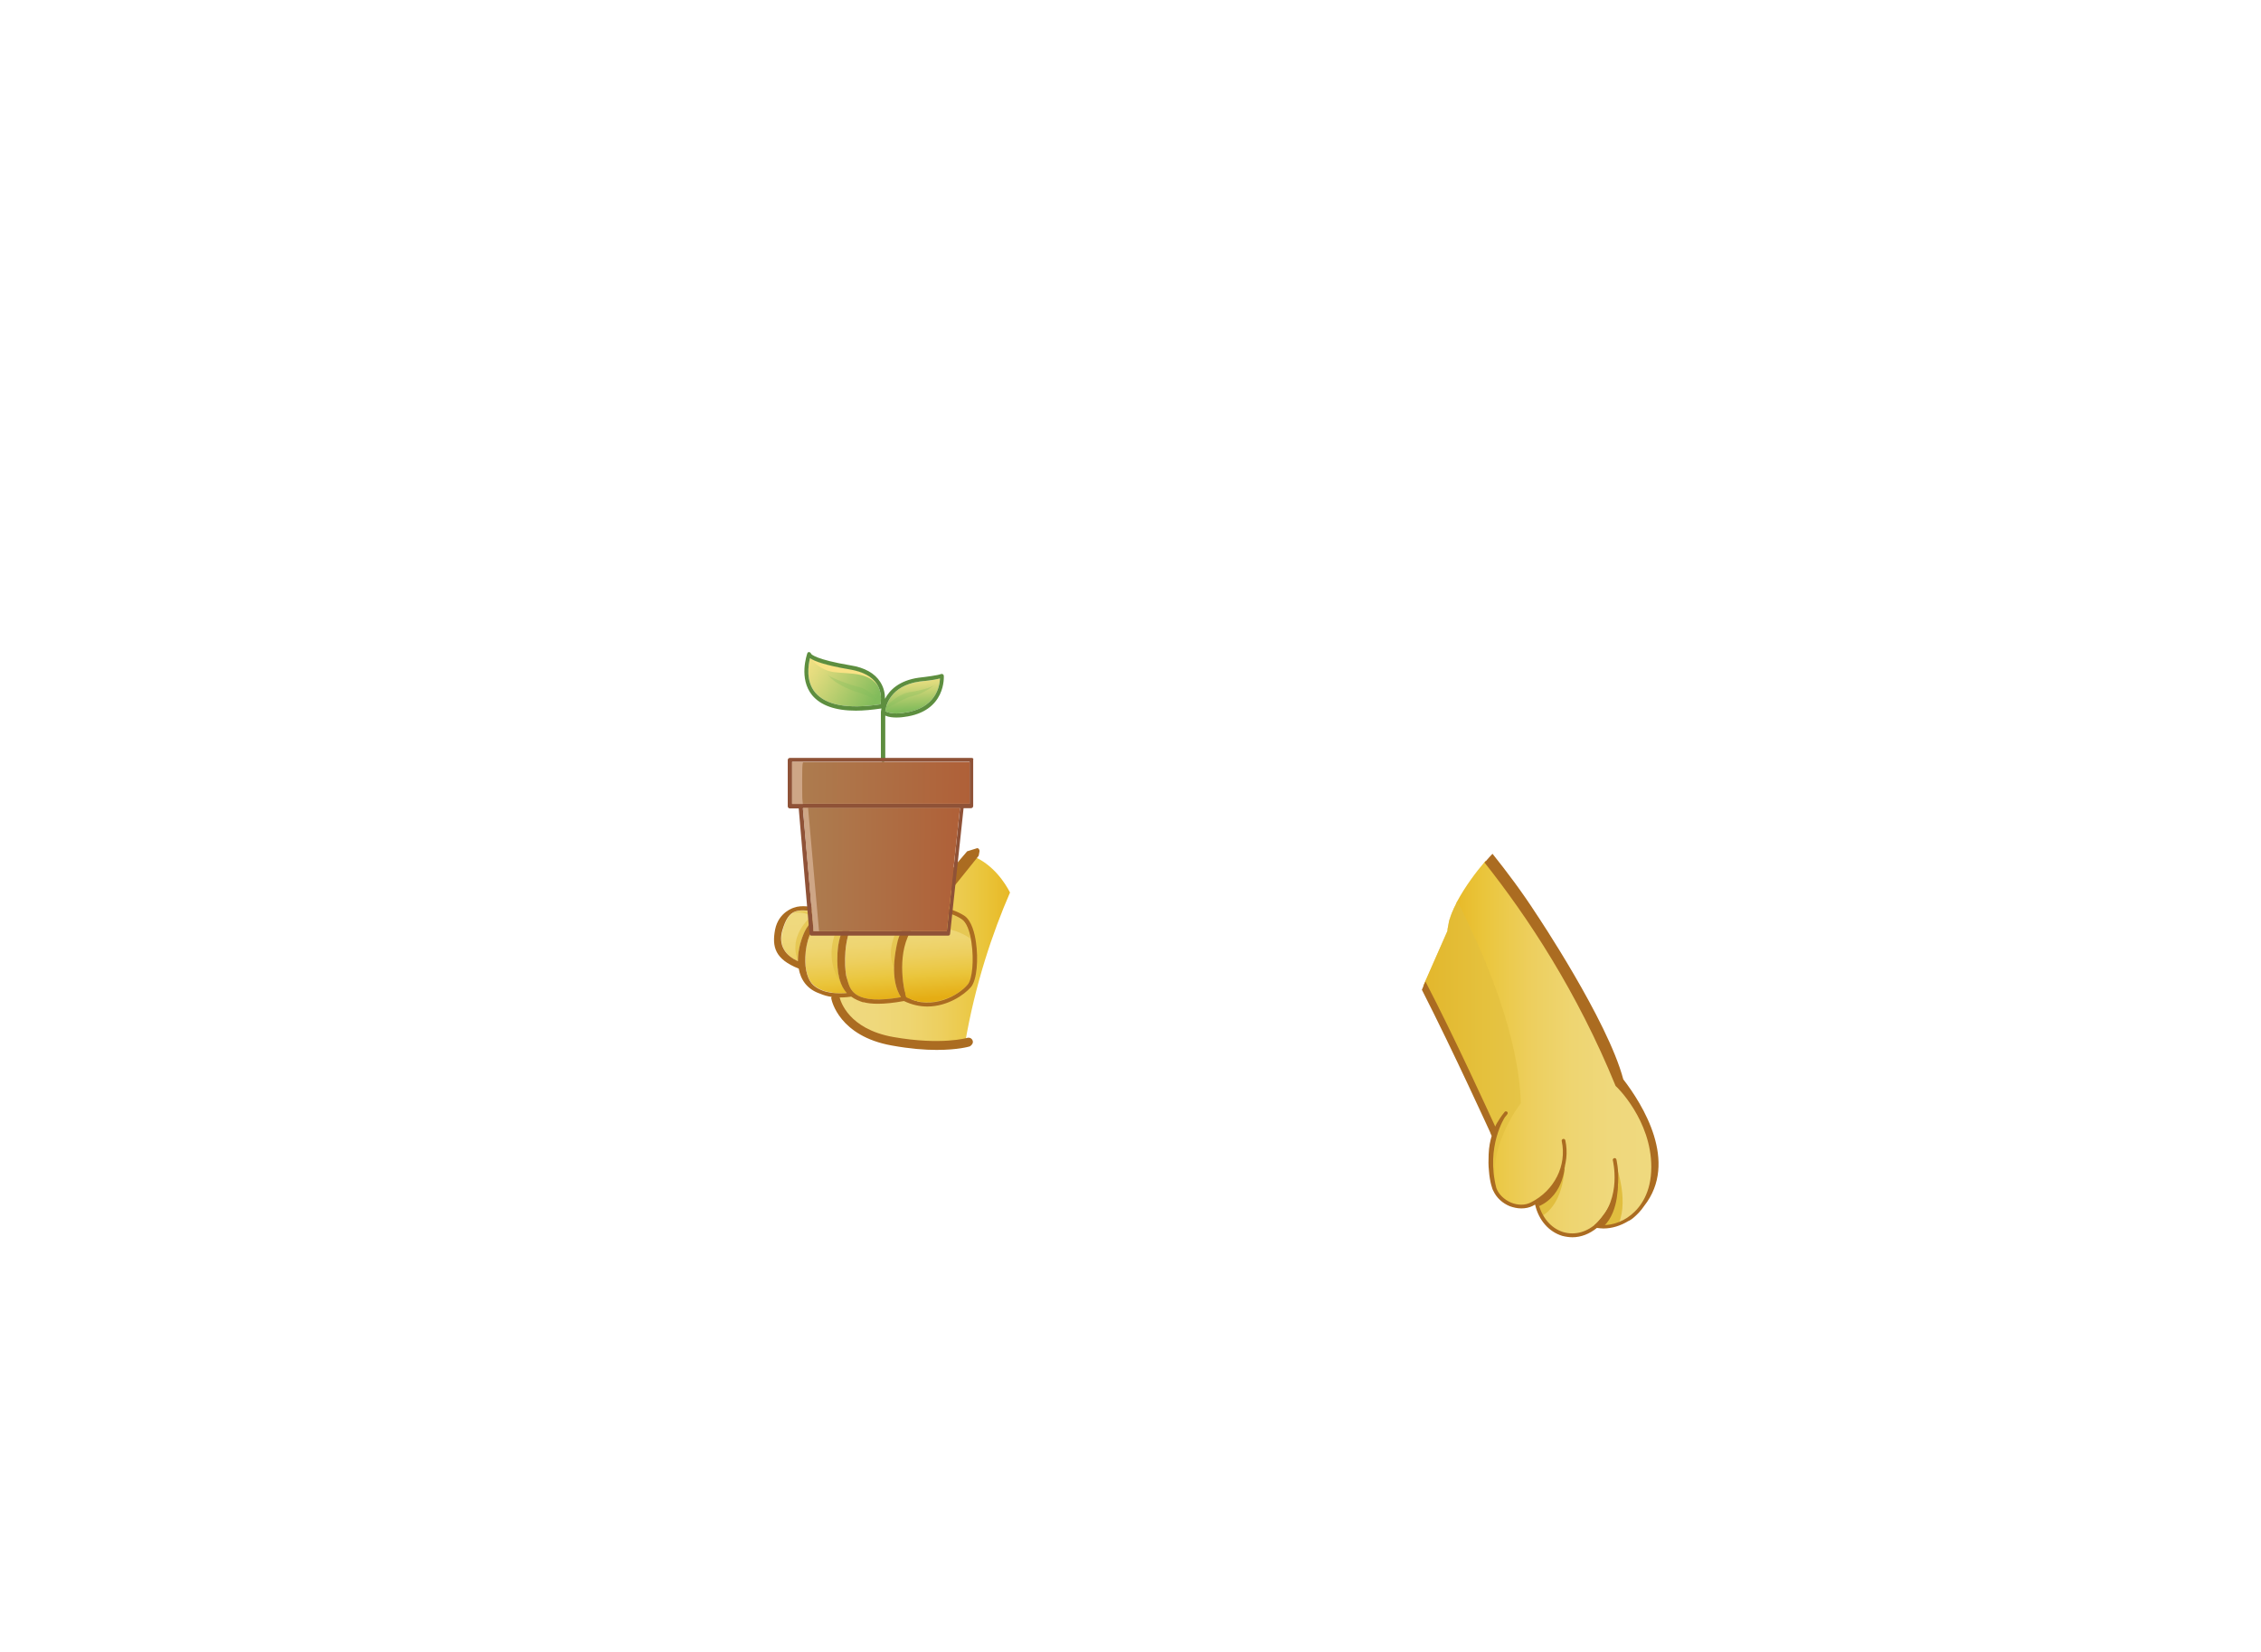 <?xml version="1.0" encoding="utf-8"?>
<!-- Generator: Adobe Illustrator 21.0.0, SVG Export Plug-In . SVG Version: 6.00 Build 0)  -->
<svg version="1.1" id="圖層_1" xmlns="http://www.w3.org/2000/svg" xmlns:xlink="http://www.w3.org/1999/xlink" x="0px" y="0px"
	 viewBox="0 0 822.9 601.4" style="enable-background:new 0 0 822.9 601.4;" xml:space="preserve">
<style type="text/css">
	.st0{fill:url(#SVGID_1_);}
	.st1{fill:#A7B3BD;}
	.st2{opacity:0.5;fill:#DEE6EE;}
	.st3{opacity:0.6;clip-path:url(#SVGID_3_);}
	.st4{fill:#C8D5E2;}
	.st5{fill:#A3372A;}
	.st6{fill:#D2503A;}
	.st7{fill:url(#SVGID_4_);}
	.st8{fill:#C9A990;}
	.st9{fill:#231815;}
	.st10{fill:#C78C38;}
	.st11{fill:#F0C455;}
	.st12{opacity:0.7;fill:url(#SVGID_5_);}
	.st13{opacity:0.7;fill:url(#SVGID_6_);}
	.st14{fill:url(#SVGID_7_);}
	.st15{fill:url(#SVGID_8_);}
	.st16{fill:url(#SVGID_9_);}
	.st17{fill:url(#SVGID_10_);}
	.st18{fill:url(#SVGID_11_);}
	.st19{fill:url(#SVGID_12_);}
	.st20{fill:#9A7138;}
	.st21{fill:#C69551;}
	.st22{opacity:0.6;fill:#BDB054;}
	.st23{fill:url(#SVGID_13_);}
	.st24{fill:url(#SVGID_14_);}
	.st25{fill:url(#SVGID_15_);}
	.st26{fill:url(#SVGID_16_);}
	.st27{fill:url(#SVGID_17_);}
	.st28{fill:url(#SVGID_18_);}
	.st29{fill:url(#SVGID_19_);}
	.st30{fill:url(#SVGID_20_);}
	.st31{fill:url(#SVGID_21_);}
	.st32{fill:#9B7B66;}
	.st33{fill:#A5AAB0;}
	.st34{fill:#DBB296;}
	.st35{fill:#58381F;}
	.st36{fill:url(#SVGID_22_);}
	.st37{opacity:0.5;fill:#A3842F;}
	.st38{opacity:0.61;fill:#58381F;}
	.st39{fill:#C6A668;}
	.st40{fill:#A4A626;}
	.st41{fill:url(#SVGID_23_);}
	.st42{opacity:0.6;fill:#D6D97E;}
	.st43{opacity:0.6;}
	.st44{fill:url(#SVGID_24_);}
	.st45{fill:url(#SVGID_25_);}
	.st46{fill:url(#SVGID_26_);}
	.st47{fill:url(#SVGID_27_);}
	.st48{opacity:0.5;}
	.st49{fill:url(#SVGID_28_);}
	.st50{fill:#9DA445;}
	.st51{fill:#B24422;}
	.st52{fill:url(#SVGID_29_);}
	.st53{fill:#FFFFFF;}
	.st54{fill:#886343;}
	.st55{fill:#6D4620;}
	.st56{opacity:0.4;fill:#D2503A;}
	.st57{fill:#F3B699;}
	.st58{fill:url(#SVGID_30_);}
	.st59{fill:url(#SVGID_31_);}
	.st60{fill:url(#SVGID_32_);}
	.st61{fill:url(#SVGID_33_);}
	.st62{fill:url(#SVGID_34_);}
	.st63{fill:#E1BE3F;}
	.st64{fill:#AB6C21;}
	.st65{opacity:0.6;fill:#E1BE3F;}
	.st66{fill:url(#SVGID_35_);}
	.st67{fill:#66411D;}
	.st68{fill:url(#SVGID_36_);}
	.st69{fill:#D9B974;}
	.st70{fill:#DCBF93;}
	.st71{fill:url(#SVGID_37_);}
	.st72{fill:url(#SVGID_38_);}
	.st73{fill:url(#SVGID_39_);}
	.st74{fill:url(#SVGID_40_);}
	.st75{fill:#8C5924;}
	.st76{fill:url(#SVGID_41_);}
	.st77{fill:url(#SVGID_42_);}
	.st78{fill:url(#SVGID_43_);}
	.st79{fill:url(#SVGID_44_);}
	.st80{fill:#F4E3A5;}
	.st81{fill:#DEB87D;}
	.st82{fill:url(#SVGID_45_);}
	.st83{fill:url(#SVGID_46_);}
	.st84{fill:#3F210F;}
	.st85{opacity:0.25;fill:#E1BE3F;}
	.st86{opacity:0.5;fill:#E1BE3F;}
	.st87{fill:#F8E5A9;}
	.st88{fill:#DDBC90;}
	.st89{opacity:0.4;fill:#E1BE3F;}
	.st90{fill:#875424;}
	.st91{fill:#3F210E;}
	.st92{fill:#C88E2C;}
	.st93{fill:#AC7327;}
	.st94{fill:#814323;}
	.st95{fill:#D7C6A6;}
	.st96{fill:url(#SVGID_47_);}
	.st97{fill:#4A1E0E;}
	.st98{fill:#3A1D13;}
	.st99{fill:url(#SVGID_48_);}
	.st100{fill:#EAA593;}
	.st101{fill:url(#SVGID_49_);}
	.st102{fill:url(#SVGID_50_);}
	.st103{fill:#2C2C2C;}
	.st104{fill:#767776;}
	.st105{fill:#B1B0B0;}
	.st106{fill:#D2D2D3;}
	.st107{fill:#5A5756;}
	.st108{opacity:0.8;fill:#2C2C2C;}
	.st109{fill:#151515;}
	.st110{fill:#383737;}
	.st111{fill:url(#SVGID_51_);}
	.st112{fill:#517F99;}
	.st113{fill:url(#SVGID_52_);}
	.st114{fill:url(#SVGID_53_);}
	.st115{fill:url(#SVGID_54_);}
	.st116{fill:url(#SVGID_55_);}
	.st117{fill:url(#SVGID_56_);}
	.st118{fill:#4E7392;}
	.st119{fill:#3B627C;}
	.st120{fill:#2C404B;}
	.st121{fill:#4E6673;}
	.st122{fill:url(#SVGID_57_);}
	.st123{opacity:0.6;fill:#D59543;}
	.st124{fill:url(#SVGID_58_);}
	.st125{fill:url(#SVGID_59_);}
	.st126{fill:#E5A852;}
	.st127{fill:#D6B092;}
	.st128{fill:url(#SVGID_60_);}
	.st129{opacity:0.8;fill:#D59543;}
	.st130{fill:url(#SVGID_61_);}
	.st131{fill:url(#SVGID_62_);}
	.st132{fill:url(#SVGID_63_);}
	.st133{fill:url(#SVGID_64_);}
	.st134{fill:url(#SVGID_65_);}
	.st135{fill:url(#SVGID_66_);}
	.st136{fill:url(#SVGID_67_);}
	.st137{fill:url(#SVGID_68_);}
	.st138{opacity:0.25;fill:#D59543;}
	.st139{opacity:0.5;fill:#D59543;}
	.st140{fill:#FAF4C2;}
	.st141{fill:#C9793C;}
	.st142{fill:#9E5929;}
	.st143{fill:url(#SVGID_69_);}
	.st144{fill:#883828;}
	.st145{fill:url(#SVGID_70_);}
	.st146{fill:url(#SVGID_71_);}
	.st147{fill:url(#SVGID_72_);}
	.st148{fill:#A75D35;}
	.st149{fill:#EED29C;}
	.st150{fill:#7D4320;}
	.st151{fill:url(#SVGID_73_);}
	.st152{fill:#D59543;}
	.st153{fill:url(#SVGID_74_);}
	.st154{fill:url(#SVGID_75_);}
	.st155{fill:url(#SVGID_76_);}
	.st156{fill:url(#SVGID_77_);}
	.st157{fill:url(#SVGID_78_);}
	.st158{fill:url(#SVGID_79_);}
	.st159{fill:url(#SVGID_80_);}
	.st160{fill:url(#SVGID_81_);}
	.st161{fill:url(#SVGID_82_);}
	.st162{opacity:0.3;fill:#81BB5B;}
	.st163{fill:#F8E285;}
	.st164{fill:#5D8E3F;}
	.st165{fill:#8F5237;}
	.st166{fill:url(#SVGID_83_);}
	.st167{fill:url(#SVGID_84_);}
	.st168{fill:#CEA686;}
</style>
<g>
	<g>
		<g>
			
				<linearGradient id="SVGID_1_" gradientUnits="userSpaceOnUse" x1="1015.001" y1="381.482" x2="1100.072" y2="381.482" gradientTransform="matrix(-1 0 0 1 1618.947 0)">
				<stop  offset="0" style="stop-color:#EFD97F"/>
				<stop  offset="0.198" style="stop-color:#EFD87C"/>
				<stop  offset="0.373" style="stop-color:#EED571"/>
				<stop  offset="0.539" style="stop-color:#EDCF5F"/>
				<stop  offset="0.698" style="stop-color:#EBC845"/>
				<stop  offset="0.753" style="stop-color:#EAC53B"/>
				<stop  offset="1" style="stop-color:#E5AD14"/>
			</linearGradient>
			<path class="st0" d="M518.7,357.3l8.1-18.4c0-0.5,0.1-1,0.2-1.5c0-0.2,0.1-0.3,0.1-0.5c0.1-0.4,0.1-0.7,0.2-1.1
				c0-0.2,0.1-0.4,0.1-0.5c0.1-0.4,0.2-0.8,0.4-1.2c0-0.1,0.1-0.3,0.1-0.4c0.2-0.5,0.4-1.1,0.6-1.6c0.1-0.1,0.1-0.3,0.2-0.4
				c0.2-0.4,0.3-0.8,0.5-1.2c0.1-0.2,0.2-0.4,0.3-0.6c0.2-0.4,0.4-0.7,0.5-1.1c0.1-0.2,0.2-0.4,0.3-0.6c3-5.6,7.1-11,10.1-14.5
				c0.1-0.1,0.2-0.2,0.3-0.4c15.8,19.9,33.8,47.3,47.8,81.6c0,0,13,12.4,13,29.8c0,17.4-13.3,23.1-20.6,21.5l0,0
				c-8.2,7-19.6,2.7-21.9-8.7l-0.1-0.2c-0.5,0.3-1,0.6-1.6,0.9c-4.9,2.4-11.3-0.6-13.3-5l0,0l0,0c-0.1-0.2-0.2-0.3-0.2-0.5l0.2-0.1
				l-1.6-14.1l0.5-0.1v-3.6l0.7-2.5c-0.3-0.7-0.6-1.5-0.9-2.3l-0.7-1l-0.9-2.4l-0.1-0.7c-2.7-6.5-6.6-15.4-11.8-26
				c-3.4-7-7.4-14.3-11.2-21L518.7,357.3z"/>
		</g>
		<path class="st63" d="M569.3,417.4c0,0,2.5,19.1-8.3,25.4l-2-5.3C559,437.5,570.6,431.5,569.3,417.4z"/>
		<path class="st63" d="M587.9,423.4c0,0,5,12.8,1.3,21.9c0,0-3.4,1.3-8.4,0.9C580.9,446.2,589.4,441.8,587.9,423.4z"/>
		<path class="st64" d="M569.6,423.4c0,0,0.1,11.4-9.5,15.7l-0.4-1.7C559.7,437.4,569.8,428.3,569.6,423.4z"/>
		<path class="st64" d="M588.8,430.1c0,0,0.7,10.6-5,16.2l-3.5-0.3C580.3,446.1,587.9,439,588.8,430.1z"/>
		<path class="st65" d="M518.7,357.3l8.1-18.4c0-0.5,0.1-1,0.2-1.5c0-0.2,0.1-0.3,0.1-0.5c0.1-0.4,0.1-0.7,0.2-1.1
			c0-0.2,0.1-0.4,0.1-0.5c0.1-0.4,0.2-0.8,0.4-1.2c0-0.1,0.1-0.3,0.1-0.4c0.2-0.5,0.4-1.1,0.6-1.6c0.1-0.1,0.1-0.3,0.2-0.4
			c0.2-0.4,0.3-0.8,0.5-1.2c0.1-0.2,0.2-0.4,0.3-0.6c0.2-0.4,0.4-0.7,0.5-1.1c0.1-0.2,0.2-0.4,0.3-0.6c0-0.1,0.1-0.2,0.1-0.2
			c10.8,21.3,22.4,49.5,23.1,73.6c0,0-13.4,17-8.5,33.3c-0.4-0.5-0.7-1-0.9-1.6l0,0l0,0c-0.1-0.2-0.2-0.3-0.2-0.5l0.2-0.1l-1.6-14.1
			l0.5-0.1v-3.6l0.9-3.1L542,409l-1-2.5l-20-43.6c0,0-1.1-1.3-2.9-4.2L518.7,357.3z"/>
		<g>
			<path class="st64" d="M542.9,413.5l-0.5-1.1c0,0,0,0,0-0.1c-0.2-0.4-13.2-29-24.9-52l1.3-3l0,0c10.8,20.8,22.7,47,25.4,52.8
				c0.5-1.2,0.9-1.7,0.9-1.7l0,0c1.1-1.9,2.4-3.5,2.5-3.6c0.2-0.3,0.6-0.3,0.9-0.1c0.3,0.2,0.3,0.6,0.1,0.9
				c-0.2,0.3-0.5,0.6-0.9,1.1c0,0-7,10.6-3.1,25.8h0c0.8,2.2,2.8,4.2,5.4,5.3c2.5,1,5.1,1,7.2-0.1c8.5-4.3,13.1-13.4,11.2-22.3
				c-0.1-0.3,0.1-0.7,0.5-0.8c0.3-0.1,0.7,0.1,0.8,0.5c1.9,8.7-2.1,17.6-9.9,22.5c1.2,5.4,4.6,9.5,9.1,10.9c4.4,1.3,8.9,0,12.6-3.6
				c8.9-8.9,5.5-22.4,5.5-22.5c-0.1-0.3,0.1-0.7,0.5-0.8c0.3-0.1,0.7,0.1,0.8,0.5c0,0.1,3.6,14.3-5.8,23.8c0,0,0,0,0,0
				c3,0.3,7.3-0.5,11.2-3.7c3.3-2.7,7.3-7.9,7.3-17.4c0-17-12.6-29.2-12.8-29.3c-0.1-0.1-0.1-0.1-0.2-0.2
				c-14-34.3-32-61.5-47.7-81.3c0.1-0.1,0.1-0.2,0.2-0.2c1.1-1.3,2.1-2.4,2.7-3c0,0,0,0,0,0c5.2,6.5,10.7,13.8,16,22l0,0
				c0,0,25.9,38.6,31.6,60.1c7,9.1,20.2,30.1,7.6,46.1c-1.2,1.8-2.6,3.2-3.9,4.3c-0.5,0.4-1,0.8-1.6,1.1c-0.1,0.1-0.2,0.1-0.2,0.1
				c0,0,0.1,0,0.1-0.1c-2.9,1.8-6.1,2.8-9.2,2.8c-0.8,0-1.6-0.1-2.4-0.2c-2.7,2.2-5.8,3.4-8.9,3.4c-1.2,0-2.5-0.2-3.7-0.5
				c-4.9-1.5-8.6-5.7-9.9-11.4c-0.3,0.2-0.6,0.3-0.9,0.5c-1.2,0.6-2.6,0.9-4.1,0.9c-1.4,0-2.8-0.3-4.2-0.8c-2.7-1.1-4.8-3.1-5.9-5.4
				h0c0,0,0-0.1-0.1-0.2c-0.1-0.1-0.1-0.3-0.2-0.4l0,0c0,0-1.1-2.6-1.4-7c-0.2-1.8-0.2-3.7-0.1-5.9
				C541.9,417.4,542.4,415.2,542.9,413.5z"/>
		</g>
	</g>
</g>
<g>
	<g>
		<g>
			<linearGradient id="SVGID_3_" gradientUnits="userSpaceOnUse" x1="303.478" y1="345.982" x2="375.702" y2="345.982">
				<stop  offset="0" style="stop-color:#EFD97F"/>
				<stop  offset="0.198" style="stop-color:#EFD87C"/>
				<stop  offset="0.373" style="stop-color:#EED571"/>
				<stop  offset="0.539" style="stop-color:#EDCF5F"/>
				<stop  offset="0.698" style="stop-color:#EBC845"/>
				<stop  offset="0.753" style="stop-color:#EAC53B"/>
				<stop  offset="1" style="stop-color:#E5AD14"/>
			</linearGradient>
			<path style="fill:url(#SVGID_3_);" d="M367.6,324.9c-1.8-3.5-6.1-10.2-13.6-13.3l-8.4,10.7l-12.1,13.6l-16.9,14l-13.8,10.3
				c0,0,0.8,13.3,16.9,17.5c12.4,3.2,25.9,2.7,31.5,2.3C354.9,358.2,361.3,339.4,367.6,324.9z"/>
			<path class="st64" d="M354,378.8c-0.3-0.8-1.1-1.2-1.9-1c-0.1,0-9.3,2.8-27-0.3c-16.3-2.9-19.2-13.1-19.5-14.4l-0.5-0.5l-0.7,0
				l-1.3-0.3l-0.5,0.7c-0.1,0.2-0.1,0.4,0,0.7c0.1,0.5,2.8,13.5,22,16.9c6.6,1.2,12,1.6,16.3,1.6c7.8,0,11.8-1.2,12.1-1.3
				C353.8,380.4,354.3,379.6,354,378.8z"/>
			<path class="st64" d="M355.2,308.9L355.2,308.9l-3.2,1c0,0-15.4,17.9-18.5,22.7l0.7,0.3l3.3-0.3l2.9-1.4l14.7-18.3l1.1-1.4
				l0.3-1.6C356.6,309.8,356.3,308.3,355.2,308.9z"/>
		</g>
		<path class="st64" d="M328.9,359.1c0,0,0.5,5,4.9,5.4l-0.6,0.8l-4.1-1.5L328.9,359.1z"/>
		<g>
			<linearGradient id="SVGID_4_" gradientUnits="userSpaceOnUse" x1="339.476" y1="329.335" x2="342.143" y2="363.113">
				<stop  offset="0" style="stop-color:#EFD97F"/>
				<stop  offset="0.198" style="stop-color:#EFD87C"/>
				<stop  offset="0.373" style="stop-color:#EED571"/>
				<stop  offset="0.539" style="stop-color:#EDCF5F"/>
				<stop  offset="0.698" style="stop-color:#EBC845"/>
				<stop  offset="0.753" style="stop-color:#EAC53B"/>
				<stop  offset="1" style="stop-color:#E5AD14"/>
			</linearGradient>
			<path class="st7" d="M353.6,343.2c0.9,6.2,0.3,13.1-1.4,15.1c-3.1,3.7-12.6,9.6-22.5,4.7c-0.5-2.1-3.5-14.6,1.5-23.7
				c1.1-2,2.3-3.6,3.7-4.7c4.9-4.1,11-2.7,15.1,0C351.6,335.6,352.9,338.8,353.6,343.2z"/>
			<linearGradient id="SVGID_5_" gradientUnits="userSpaceOnUse" x1="318.832" y1="330.959" x2="321.499" y2="364.736">
				<stop  offset="0" style="stop-color:#EFD97F"/>
				<stop  offset="0.198" style="stop-color:#EFD87C"/>
				<stop  offset="0.373" style="stop-color:#EED571"/>
				<stop  offset="0.539" style="stop-color:#EDCF5F"/>
				<stop  offset="0.698" style="stop-color:#EBC845"/>
				<stop  offset="0.753" style="stop-color:#EAC53B"/>
				<stop  offset="1" style="stop-color:#E5AD14"/>
			</linearGradient>
			<path style="fill:url(#SVGID_5_);" d="M315.1,332c6.9-2.7,13.8,0,17.1,1.6c-2.5,2-4.9,5.4-5.9,10.8c-2.2,11,0.1,16.3,1.6,18.6
				c-16.6,2.9-18.3-2.4-19.3-5.6c-0.1-0.4-0.2-0.7-0.3-1c-0.8-2-1.6-11.7,1.3-18.5C310.8,334.9,312.7,332.9,315.1,332z"/>
			<linearGradient id="SVGID_6_" gradientUnits="userSpaceOnUse" x1="301.483" y1="332.334" x2="304.15" y2="366.112">
				<stop  offset="0" style="stop-color:#EFD97F"/>
				<stop  offset="0.198" style="stop-color:#EFD87C"/>
				<stop  offset="0.373" style="stop-color:#EED571"/>
				<stop  offset="0.539" style="stop-color:#EDCF5F"/>
				<stop  offset="0.698" style="stop-color:#EBC845"/>
				<stop  offset="0.753" style="stop-color:#EAC53B"/>
				<stop  offset="1" style="stop-color:#E5AD14"/>
			</linearGradient>
			<path style="fill:url(#SVGID_6_);" d="M296,358.5c-2-1.8-3.1-5.6-2.9-10.2c0.2-5.8,2.3-11.1,5.2-13.3c4-3,9.9-2.9,12.9-2.6
				c-2.6,2.1-6,6.4-6.4,14.5c-0.4,7.8,1.1,12,3.4,14.5C305.4,361.7,299.7,361.8,296,358.5z"/>
			<g>
				<linearGradient id="SVGID_7_" gradientUnits="userSpaceOnUse" x1="291.649" y1="333.111" x2="294.316" y2="366.889">
					<stop  offset="0" style="stop-color:#EFD97F"/>
					<stop  offset="0.198" style="stop-color:#EFD87C"/>
					<stop  offset="0.373" style="stop-color:#EED571"/>
					<stop  offset="0.539" style="stop-color:#EDCF5F"/>
					<stop  offset="0.698" style="stop-color:#EBC845"/>
					<stop  offset="0.753" style="stop-color:#EAC53B"/>
					<stop  offset="1" style="stop-color:#E5AD14"/>
				</linearGradient>
				<path class="st14" d="M299.7,332.5c-2.5,1.1-5.8,3.5-7.6,8.5c-1.1,2.8-1.7,6-1.6,9c-1.7-0.8-3.9-2.1-5.1-4.3
					c-1.1-1.9-1.3-4.2-0.6-6.8C287.2,330.3,290.1,330.8,299.7,332.5z"/>
				<path class="st65" d="M299.7,332.5c-5.6-1-8.9-1.5-11.2-0.1c0.4-0.1,4.6-0.9,6.6,1.4c0,0-8.5,6.7-4.6,16.1c-0.1-3,0.6-6.2,1.6-9
					C293.9,336,297.2,333.6,299.7,332.5z"/>
				<path class="st65" d="M298.4,335.1c-1.7,1.3-3.1,3.6-4,6.5l2-4.3c0,0,5-1.6,9-0.5c0,0-7,10.9,1.3,22.2l0,0
					c-1.3-2.6-2.1-6.4-1.8-12.1c0.5-8.1,3.8-12.4,6.4-14.5C308.3,332.2,302.4,332.1,298.4,335.1z"/>
				<path class="st65" d="M315.1,332c-2.4,1-4.3,3-5.6,6c0,0,7.7-4.9,18.1-1.6c0,0-5.8,8.9-2.2,15.8l0,0c0-2.2,0.3-4.8,0.9-7.7
					c1.1-5.5,3.4-8.8,5.9-10.8C328.9,332,321.9,329.3,315.1,332z"/>
				<path class="st65" d="M349.9,334.6c-4.1-2.7-10.2-4-15.1,0c-1,0.8-1.8,1.8-2.7,3c5.1-0.5,14.8-0.6,21.1,4.1
					C352.6,338,351.4,335.5,349.9,334.6z"/>
				<path class="st64" d="M302.7,362.9c0,0,2,0.2,3,0.2c0,0,0,0,0,0c0.1,0,0.1,0,0.2,0c1.8,0,3.2-0.2,3.9-0.3c1.4,1,2.9,1.6,4.4,2.1
					l0-0.1c1.4,0.4,3.2,0.6,5.3,0.6c2.6,0,5.7-0.3,9.5-1c2.9,1.4,5.8,2,8.5,2c7.3,0,13.4-4.2,15.9-7.1c2.2-2.6,2.7-10.3,1.8-16.3
					c-0.4-2.9-1.5-7.9-4.3-9.7c-2.4-1.5-5.4-2.7-8.5-2.8c0,0,0,0,0,0c0,0-4.5-0.6-8.8,2.1c-3-1.7-10.9-5.2-19-2.1
					c0,0-0.5,0.2-1.4,0.6c-1.3-0.2-5.8-0.8-10.3,0.3c-0.9-0.2-1.8-0.3-2.7-0.5c-5-0.9-8.5-1.5-11.2-0.5c0,0,0,0,0,0
					c0,0-5.6,1.5-6.9,8c-1.2,6.3,0,10.8,8.6,14.2c0.7,4,3,7.5,7.7,9.1l0,0C299.8,362.3,301.2,362.7,302.7,362.9z M334.9,334.6
					c4.9-4.1,11-2.7,15.1,0c1.7,1.1,3,4.2,3.6,8.7c0.9,6.2,0.3,13.1-1.4,15.1c-3.1,3.7-12.6,9.6-22.5,4.7
					c-0.5-2.1-3.5-14.6,1.5-23.7C332.2,337.4,333.5,335.8,334.9,334.6z M315.1,332c6.9-2.7,13.8,0,17.1,1.6c-2.5,2-4.9,5.4-5.9,10.8
					c-2.2,11,0.1,16.3,1.6,18.6c-16.6,2.9-18.3-2.4-19.3-5.6c-0.1-0.4-0.2-0.7-0.3-1c-0.8-2-1.6-11.7,1.3-18.5
					C310.8,334.9,312.7,332.9,315.1,332z M290.4,349.9c-1.7-0.8-3.9-2.1-5.1-4.3c-1.1-1.9-1.3-4.2-0.6-6.8c2.5-8.5,5.4-8.1,15-6.4
					c-2.5,1.1-5.8,3.5-7.6,8.5C291,343.8,290.4,346.9,290.4,349.9z M293.1,348.4c0.2-5.8,2.3-11.1,5.2-13.3c4-3,9.9-2.9,12.9-2.6
					c-2.6,2.1-6,6.4-6.4,14.5c-0.4,7.8,1.1,12,3.4,14.5c-2.8,0.3-8.6,0.3-12.2-2.9C294,356.8,292.9,353,293.1,348.4z"/>
			</g>
		</g>
	</g>
	<g>
		<g>
			<linearGradient id="SVGID_8_" gradientUnits="userSpaceOnUse" x1="292.392" y1="240.18" x2="317.577" y2="256.625">
				<stop  offset="0" style="stop-color:#F8E285"/>
				<stop  offset="0.28" style="stop-color:#DAD97B"/>
				<stop  offset="0.887" style="stop-color:#8FC060"/>
				<stop  offset="1" style="stop-color:#81BB5B"/>
			</linearGradient>
			<path class="st15" d="M320.4,256.4c-11.9,1.8-19.8,0.3-23.7-4.3c-3.5-4.2-2.5-10-1.9-12.5c1.6,1.1,5.6,2.6,14.5,4.1
				c4.8,0.8,8.1,2.6,9.9,5.4C321,252,320.7,255.2,320.4,256.4z"/>
			<linearGradient id="SVGID_9_" gradientUnits="userSpaceOnUse" x1="331.7" y1="245.933" x2="332.441" y2="258.674">
				<stop  offset="0" style="stop-color:#F8E285"/>
				<stop  offset="0.28" style="stop-color:#DAD97B"/>
				<stop  offset="0.887" style="stop-color:#8FC060"/>
				<stop  offset="1" style="stop-color:#81BB5B"/>
			</linearGradient>
			<path class="st16" d="M328.8,259.5c0,0-4.1,0.8-6.6-0.6c0.2-1.9,1.8-9.3,12.5-10.8c1-0.1,5.2-0.5,7.4-1.1
				C342,249.9,340.6,258,328.8,259.5z"/>
			<path class="st162" d="M320.4,256.4c0,0-2.7-5-7.8-6.3c-5-1.3-10.7-3.7-11.1-4.3c-0.4-0.6,1.6,3.3,10.4,6.1c8.7,2.8,9,6,9,6
				L320.4,256.4z"/>
			<path class="st162" d="M320.6,259.3c0,0,5.4-7.1,11.5-7.5c0,0,6-1,8-2.4c0,0-3.8,3.1-8,4C327.9,254.4,320.6,259.3,320.6,259.3z"
				/>
			<path class="st163" d="M319.7,250c-0.2-0.3-0.3-0.6-0.5-1c-1.8-2.8-5.1-4.6-9.9-5.4c-8.9-1.5-12.8-2.9-14.5-4.1
				c0,0,3.3,4.6,9,5.2C309.7,245.4,316.3,244.6,319.7,250z"/>
			<path class="st164" d="M343.5,246c0-0.2-0.2-0.5-0.4-0.6c-0.2-0.1-0.5-0.1-0.7,0c-0.9,0.4-5.3,1-8,1.3c-7.2,1-10.7,4.6-12.3,7.7
				c0-1.7-0.3-3.9-1.7-6.1c-2-3.2-5.7-5.3-10.9-6.1c-12.5-2.1-14.2-4-14.3-4.2c-0.1-0.3-0.3-0.5-0.6-0.6c-0.4-0.1-0.7,0.1-0.8,0.5
				c-0.1,0.4-3.2,9.1,1.8,15.2c3.1,3.7,8.4,5.6,15.9,5.6c2.8,0,5.9-0.3,9.3-0.8c-0.2,0.9-0.2,1.4-0.2,1.4c0,0,0,0,0,0c0,0,0,0,0,0
				v17.3c0,0.4,0.3,0.8,0.8,0.8c0.4,0,0.8-0.3,0.8-0.8v-16.1c1.3,0.6,2.9,0.7,4.1,0.7c1.5,0,2.7-0.2,2.7-0.2
				C344.5,259.1,343.5,246.1,343.5,246z M320.4,256.4c-11.9,1.8-19.8,0.3-23.7-4.3c-3.5-4.2-2.5-10-1.9-12.5
				c1.6,1.1,5.6,2.6,14.5,4.1c4.8,0.8,8.1,2.6,9.9,5.4C321,252,320.7,255.2,320.4,256.4z M328.8,259.5c0,0-4.1,0.8-6.6-0.6
				c0.2-1.9,1.8-9.3,12.5-10.8c1-0.1,5.2-0.5,7.4-1.1C342,249.9,340.6,258,328.8,259.5z"/>
		</g>
		<path class="st165" d="M353.6,275.9h-66.1c-0.4,0-0.8,0.3-0.8,0.8v16.8c0,0.4,0.3,0.8,0.8,0.8h3.2l3.9,45.6c0,0.4,0.4,0.7,0.7,0.7
			h49.8c0.4,0,0.7-0.3,0.7-0.7l4.9-45.7h2.7c0.4,0,0.8-0.3,0.8-0.8v-16.8C354.4,276.2,354.1,275.9,353.6,275.9z M344.6,339h-48.5
			l-3.9-44.8h57.2L344.6,339z M352.9,292.6h-2.6h-58.8h-3.2v-15.3h64.6V292.6z"/>
		<linearGradient id="SVGID_10_" gradientUnits="userSpaceOnUse" x1="292.143" y1="316.383" x2="349.32" y2="316.701">
			<stop  offset="0" style="stop-color:#AD7D50"/>
			<stop  offset="1" style="stop-color:#AF6038"/>
		</linearGradient>
		<polygon class="st17" points="344.6,339 296.1,339 292.3,294.1 349.4,294.1 		"/>
		<linearGradient id="SVGID_11_" gradientUnits="userSpaceOnUse" x1="288.242" y1="284.818" x2="352.933" y2="285.178">
			<stop  offset="0" style="stop-color:#AD7D50"/>
			<stop  offset="1" style="stop-color:#AF6038"/>
		</linearGradient>
		<polygon class="st18" points="352.9,292.6 350.3,292.6 291.4,292.6 288.3,292.6 288.3,277.4 352.9,277.4 		"/>
		<path class="st168" d="M292.3,277.4h-4v15.3h3.2h0.7l-0.2-2.1c0,0-0.1-6.4,0-10.8C292,278.7,292.1,278,292.3,277.4z"/>
		<polygon class="st168" points="294.1,294.1 292.3,294.1 296.1,339 298.1,339 		"/>
	</g>
</g>
</svg>
